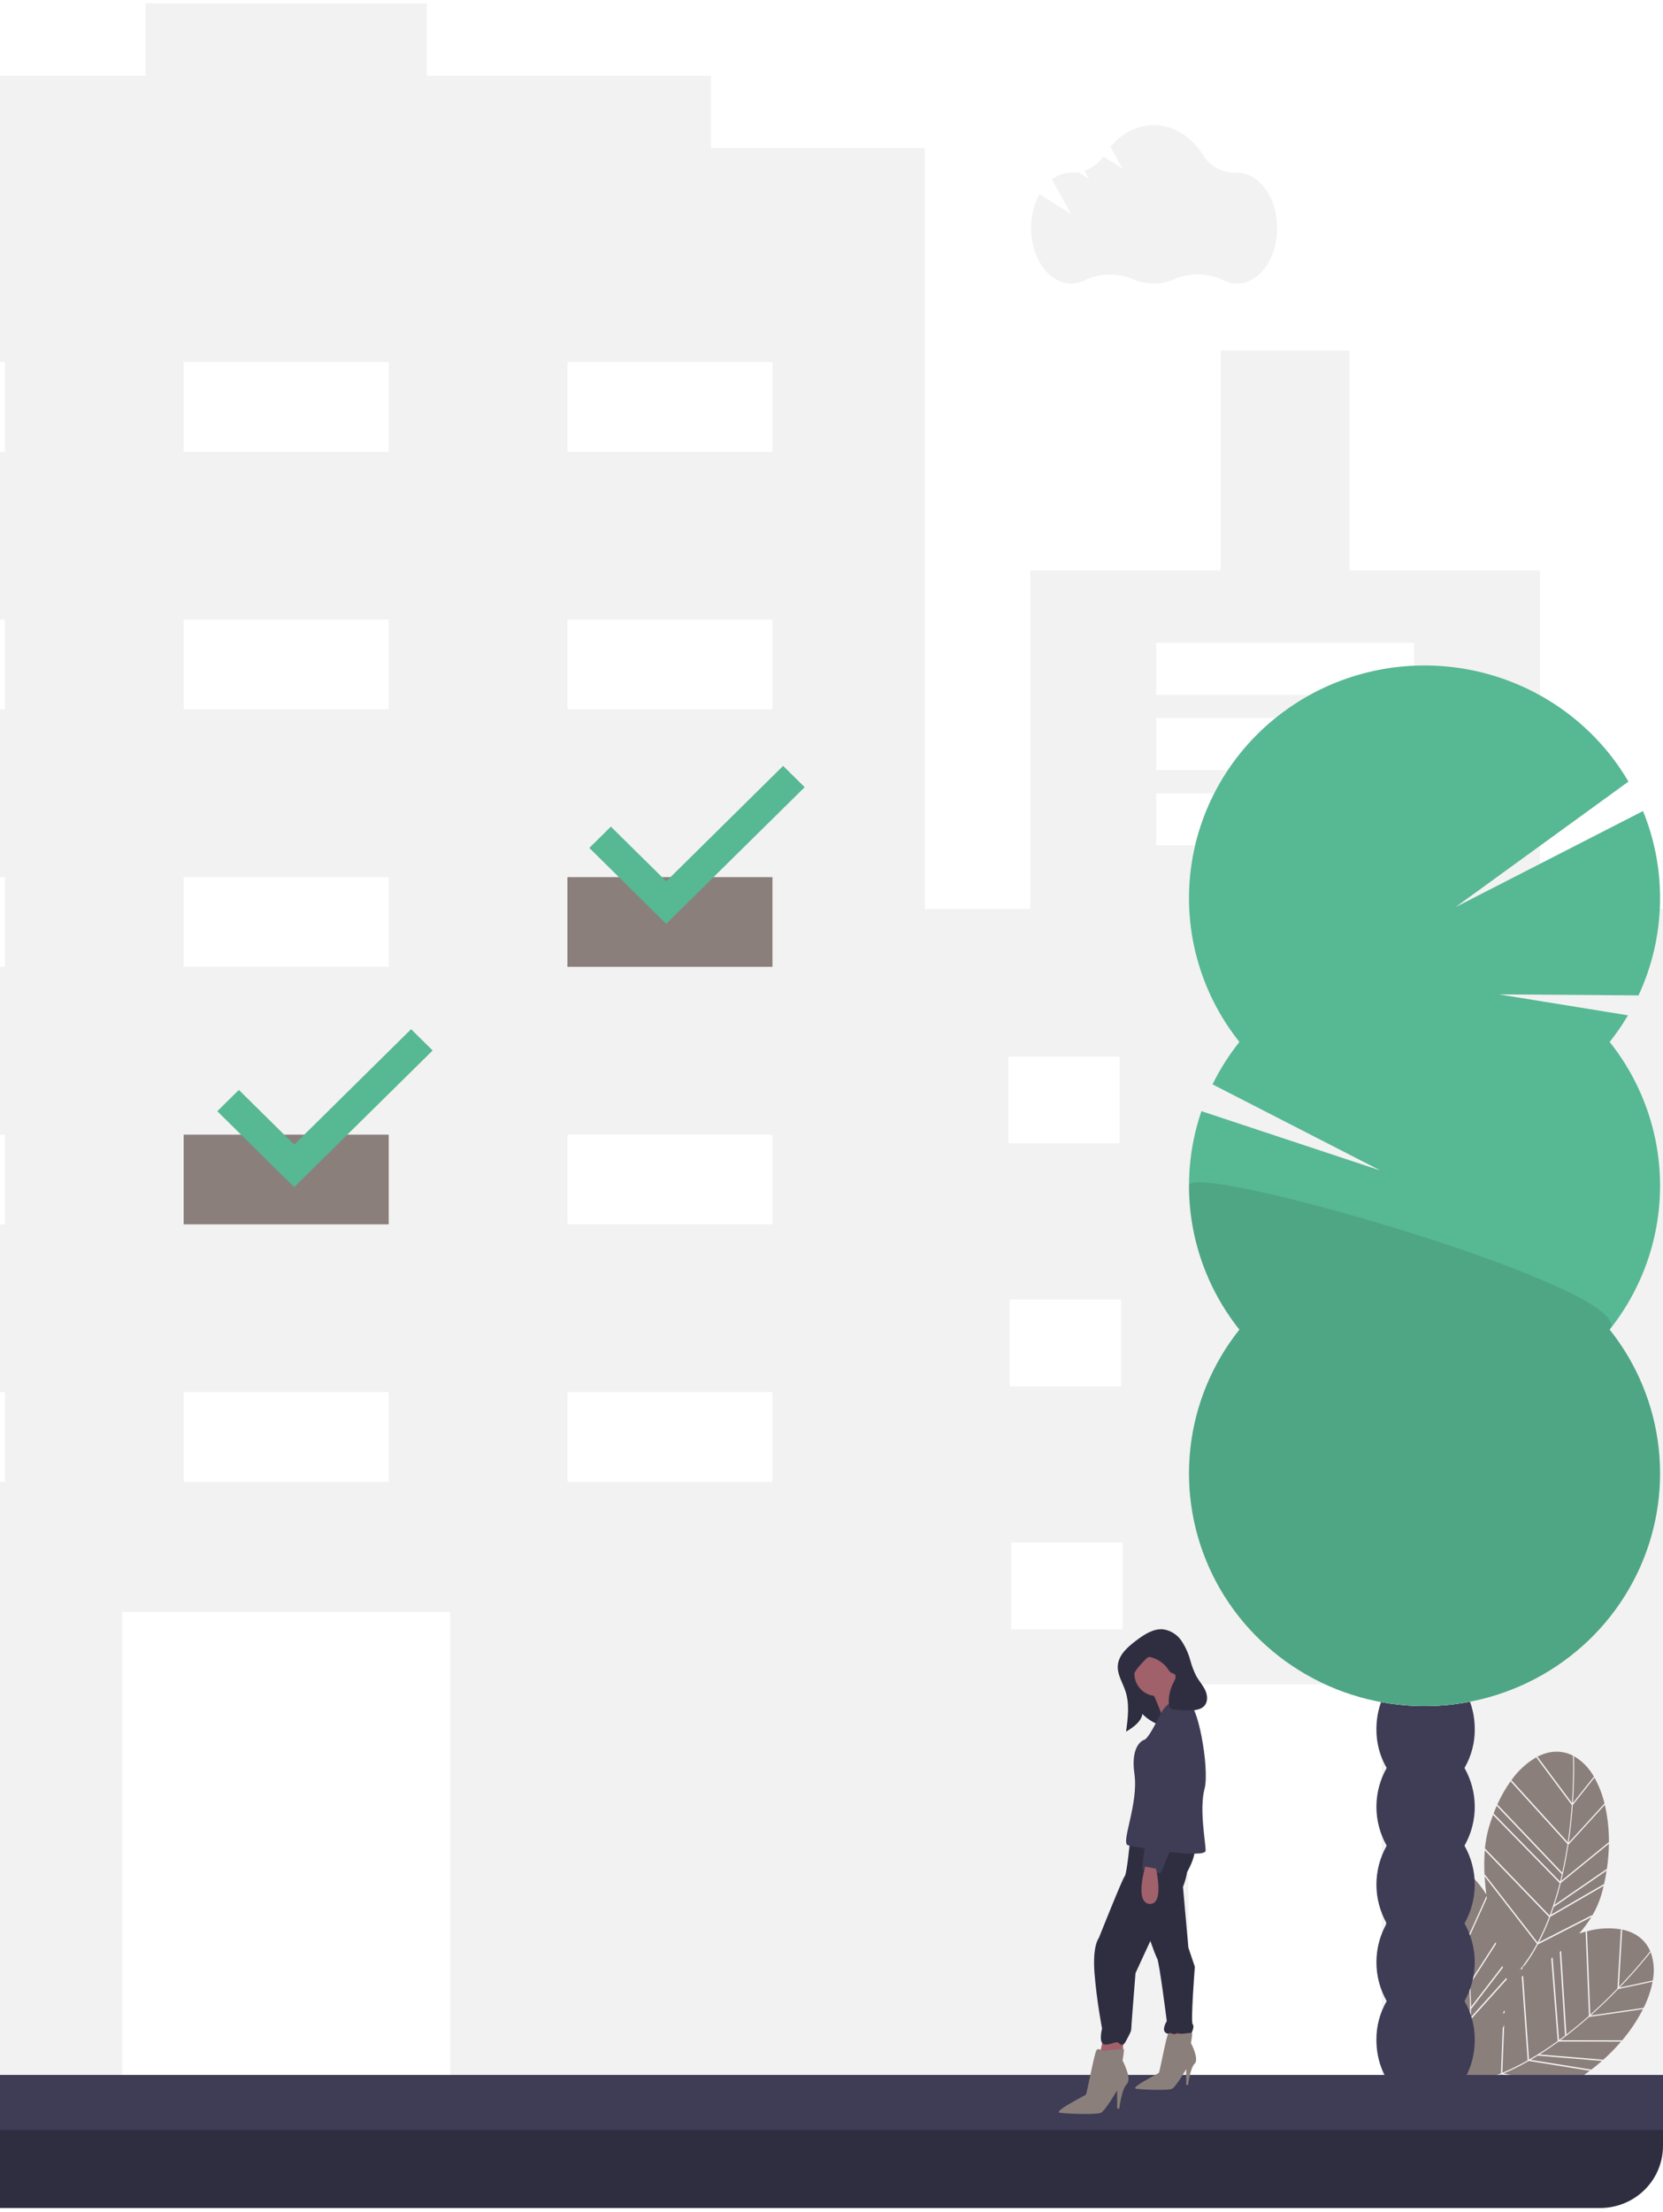 <svg width="234" height="311" viewBox="0 0 234 311" fill="none" xmlns="http://www.w3.org/2000/svg">
<g clip-path="url(#clip0_608_125217)">
<path d="M113.06 120.486H77.612V142.862H113.06V120.486Z" fill="#8B7F7C"/>
<path d="M57.827 155.474H22.378V177.849H57.827V155.474Z" fill="#8B7F7C"/>
<path d="M216.688 127.81V80.211H189.896V49.292H171.759V80.211H144.967V127.81H130.128V20.815H100.038V10.644H60.055V0.474H20.485V10.644H-17.025V20.815H-49.588V127.403H-66.9V79.804H-93.692V48.886H-111.829V79.804H-138.622V127.403H-155.934V296.235H-116.363V236.432H-89.158V296.235H17.187V226.668H63.353V296.235H127.655V296.642H167.225V236.838H194.43V296.642H234V127.81H216.688ZM-141.713 148.151H-126.05V160.356H-141.713V148.151ZM-141.507 182.324H-125.844V194.529H-141.507V182.324ZM-125.637 228.702H-141.301V216.497H-125.637V228.702ZM-84.624 118.453H-120.897V111.13H-84.624V118.453ZM-84.624 107.875H-120.897V100.552H-84.624V107.875ZM-84.624 97.298H-120.897V89.975H-84.624V97.298ZM-79.472 148.151H-63.809V160.356H-79.472V148.151ZM-79.266 182.324H-63.602V194.529H-79.266V182.324ZM-63.396 228.702H-79.06V216.497H-63.396V228.702ZM0.699 208.361H-28.154V195.749H0.699V208.361ZM0.699 172.153H-28.154V159.542H0.699V172.153ZM0.699 135.946H-28.154V123.335H0.699V135.946ZM0.699 99.739H-28.154V87.127H0.699V99.739ZM0.699 63.531H-28.154V50.92H0.699V63.531ZM54.697 208.361H25.843V195.749H54.697V208.361ZM54.697 172.153H25.843V159.542H54.697V172.153ZM54.697 135.946H25.843V123.335H54.697V135.946ZM54.697 99.739H25.843V87.127H54.697V99.739ZM54.697 63.531H25.843V50.92H54.697V63.531ZM108.694 208.361H79.84V195.749H108.694V208.361ZM108.694 172.153H79.84V159.542H108.694V172.153ZM108.694 135.946H79.84V123.335H108.694V135.946ZM108.694 99.739H79.84V87.127H108.694V99.739ZM108.694 63.531H79.84V50.92H108.694V63.531ZM141.875 148.558H157.539V160.762H141.875V148.558ZM142.081 182.731H157.745V194.936H142.081V182.731ZM157.951 229.109H142.288V216.904H157.951V229.109ZM198.964 118.859H162.691V111.537H198.964V118.859ZM198.964 108.282H162.691V100.959H198.964V108.282ZM198.964 97.705H162.691V90.382H198.964V97.705ZM204.116 148.558H219.78V160.762H204.116V148.558ZM204.322 182.731H219.986V194.936H204.322V182.731ZM220.192 229.109H204.529V216.904H220.192V229.109Z" fill="#F2F2F2"/>
<path d="M221.3 253.807C221.185 255.416 221.004 257.216 220.725 259.108L225.764 253.592L225.792 253.684C225.484 252.356 224.988 251.078 224.318 249.888L224.35 249.975L221.3 253.807Z" fill="#8B7F7C"/>
<path d="M221.32 253.524L224.275 249.813C223.646 248.68 222.737 247.724 221.632 247.033C221.578 247.001 221.523 246.971 221.469 246.941C221.485 247.38 221.562 249.953 221.32 253.524Z" fill="#8B7F7C"/>
<path d="M218.654 268.075C218.524 268.465 218.39 268.848 218.251 269.224L225.673 264.93L225.683 265.038C225.838 264.37 225.967 263.702 226.071 263.034L218.66 268.124L218.654 268.075Z" fill="#8B7F7C"/>
<path d="M219.686 264.471L226.37 259.03L226.389 259.132C226.412 257.333 226.22 255.537 225.815 253.783L220.68 259.404C220.41 261.176 220.079 262.865 219.686 264.471Z" fill="#8B7F7C"/>
<path d="M220.565 259.298L212.568 250.49L212.61 250.391C211.859 251.435 211.216 252.552 210.691 253.725L219.818 263.315C220.131 261.916 220.375 260.56 220.565 259.298Z" fill="#8B7F7C"/>
<path d="M210.605 253.922L210.605 253.922C210.62 253.89 210.632 253.855 210.646 253.822L210.605 253.922Z" fill="#8B7F7C"/>
<path d="M219.765 263.548L210.605 253.923C210.45 254.273 210.302 254.633 210.16 255.003L219.522 264.567C219.607 264.225 219.688 263.886 219.765 263.548Z" fill="#8B7F7C"/>
<path d="M210.16 255.003L210.119 255.103C210.132 255.069 210.147 255.037 210.16 255.003L210.16 255.003Z" fill="#8B7F7C"/>
<path d="M226.09 262.906C226.272 261.695 226.372 260.474 226.387 259.25L219.613 264.764C219.345 265.833 219.049 266.861 218.727 267.848L226.076 262.801L226.09 262.906Z" fill="#8B7F7C"/>
<path d="M208.946 263.592L216.36 273.14C216.97 271.978 217.508 270.78 217.972 269.555L208.924 260.176C208.835 261.348 208.825 262.525 208.894 263.699L208.946 263.592Z" fill="#8B7F7C"/>
<path d="M221.333 246.933L221.399 246.903C219.775 246.047 218.017 246.139 216.333 247.007L221.189 253.517C221.45 249.653 221.335 246.971 221.333 246.933Z" fill="#8B7F7C"/>
<path d="M218.011 269.863C217.585 270.966 217.099 272.045 216.555 273.096L224.013 269.287L224.021 269.393C224.582 268.456 225.022 267.453 225.328 266.407C225.447 265.995 225.555 265.583 225.653 265.169L218.143 269.515C218.099 269.631 218.056 269.748 218.011 269.863Z" fill="#8B7F7C"/>
<path d="M221.169 253.805L216.201 247.146L216.248 247.051C214.826 247.863 213.604 248.975 212.67 250.309L220.603 259.045C220.877 257.175 221.055 255.396 221.169 253.805Z" fill="#8B7F7C"/>
<path d="M218.053 269.34C218.606 267.851 219.078 266.334 219.465 264.795L210.08 255.208C209.856 255.807 209.651 256.43 209.464 257.077C209.205 258.004 209.032 258.953 208.947 259.912L218.046 269.344L218.053 269.34Z" fill="#8B7F7C"/>
<path d="M227.693 279.683C226.564 280.85 225.262 282.122 223.825 283.404L231.271 282.328L231.232 282.416C231.853 281.2 232.296 279.903 232.55 278.564L232.519 278.652L227.693 279.683Z" fill="#8B7F7C"/>
<path d="M232.326 274.675C232.305 274.616 232.282 274.559 232.259 274.502C231.989 274.85 230.385 276.881 227.891 279.478L232.565 278.48C232.813 277.212 232.73 275.903 232.326 274.675Z" fill="#8B7F7C"/>
<path d="M216.434 289.006C216.081 289.225 215.73 289.435 215.381 289.638L223.872 291.002L223.811 291.092C224.362 290.675 224.893 290.242 225.404 289.793L216.407 289.048L216.434 289.006Z" fill="#8B7F7C"/>
<path d="M219.558 286.88L228.222 286.898L228.171 286.988C229.351 285.617 230.364 284.113 231.186 282.508L223.598 283.604C222.245 284.799 220.899 285.891 219.558 286.88Z" fill="#8B7F7C"/>
<path d="M216.637 288.878L225.559 289.617L225.502 289.707C226.425 288.889 227.291 288.011 228.094 287.078L219.313 287.061C218.415 287.715 217.523 288.321 216.637 288.878Z" fill="#8B7F7C"/>
<path d="M205.711 293.235C205.774 293.172 205.841 293.104 205.907 293.037C207.726 292.751 209.503 292.249 211.201 291.544L211.444 285.198C211.515 285.036 211.585 284.874 211.653 284.71L211.395 291.463C212.615 290.952 213.803 290.368 214.953 289.716L214.124 277.919C214.188 277.886 214.253 277.853 214.319 277.819L215.146 289.601L215.154 289.602C216.543 288.803 217.886 287.932 219.179 286.99L218.277 275.381C218.341 275.335 218.405 275.29 218.469 275.243L219.371 286.851C219.657 286.642 219.939 286.431 220.216 286.22L219.472 274.468C219.535 274.416 219.599 274.365 219.663 274.312L220.407 286.073C221.553 285.192 222.617 284.302 223.579 283.449L223.111 271.631L223.208 271.581C222.876 271.667 222.538 271.769 222.197 271.879C222.838 271.157 223.415 270.381 223.92 269.561L216.39 273.406C215.869 274.383 215.283 275.325 214.636 276.226C214.501 276.352 214.366 276.477 214.234 276.608L214.244 276.749C214.182 276.829 214.121 276.909 214.059 276.988L214.046 276.797C213.951 276.894 213.858 276.995 213.764 277.094C214.717 275.919 215.554 274.657 216.263 273.323L208.903 263.846C208.953 264.693 209.037 265.546 209.144 266.391C208.461 265.295 207.631 264.294 206.677 263.416L206.735 263.489L205.034 268.064C205.428 269.63 205.82 271.397 206.147 273.281L209.17 266.591C209.184 266.695 209.199 266.799 209.213 266.903L206.198 273.577C206.496 275.344 206.71 277.051 206.839 278.698L210.458 273.087C210.479 273.167 210.499 273.248 210.52 273.328L206.862 278.999C206.941 280.098 206.982 281.166 206.985 282.203L211.409 276.441C211.433 276.517 211.456 276.591 211.479 276.663L207.008 282.486L206.986 282.441C206.985 282.852 206.977 283.257 206.963 283.657L211.954 278.111C211.981 278.188 212.005 278.26 212.028 278.325L206.951 283.967C206.946 284.091 206.941 284.215 206.935 284.338C206.875 285.517 206.751 286.691 206.562 287.857L207.044 287.375C206.952 287.562 206.864 287.746 206.777 287.928L206.503 288.202C206.472 288.38 206.436 288.554 206.401 288.729C206.3 288.948 206.203 289.162 206.109 289.371C206.199 288.97 206.284 288.568 206.356 288.162L196.388 281.394C198.988 287.961 203.886 294.207 204.199 294.604C204.454 294.135 204.685 293.652 204.897 293.159C204.959 293.153 205.021 293.147 205.082 293.141C205.057 293.202 205.03 293.261 205.004 293.321C204.973 293.324 204.942 293.329 204.911 293.332C204.935 293.339 204.964 293.347 204.99 293.354C204.841 293.698 204.686 294.037 204.519 294.364C204.737 294.171 205.068 293.866 205.465 293.478C207.809 294.069 214.123 295.332 219.53 293.466L211.246 291.688C209.473 292.428 207.614 292.948 205.711 293.235ZM211.532 282.889L211.73 282.691L211.719 282.988L211.52 283.187L211.532 282.889Z" fill="#8B7F7C"/>
<path d="M232.161 274.41L232.231 274.429C231.533 272.747 230.12 271.711 228.261 271.319L227.794 279.39C230.493 276.579 232.137 274.44 232.161 274.41Z" fill="#8B7F7C"/>
<path d="M214.783 289.979C213.743 290.561 212.671 291.086 211.573 291.552L219.778 293.314L219.716 293.4C220.754 293.033 221.741 292.536 222.653 291.924C223.01 291.681 223.36 291.431 223.703 291.174L215.11 289.794C215.001 289.856 214.892 289.919 214.783 289.979Z" fill="#8B7F7C"/>
<path d="M223.77 283.28C225.19 282.012 226.477 280.754 227.592 279.6L228.07 271.344L228.167 271.3C226.547 271.031 224.887 271.119 223.306 271.558L223.77 283.28Z" fill="#8B7F7C"/>
<path d="M206.612 263.358C205.659 262.473 204.495 261.841 203.228 261.521C203.166 261.507 203.105 261.495 203.044 261.483C203.197 261.895 204.076 264.319 204.964 267.789L206.612 263.358Z" fill="#8B7F7C"/>
<path d="M206.055 273.51L195.69 267.574L195.7 267.466C195.312 268.689 195.05 269.947 194.919 271.222L206.602 277.559C206.461 276.132 206.269 274.769 206.055 273.51Z" fill="#8B7F7C"/>
<path d="M194.814 272.601L194.807 272.709C194.808 272.672 194.813 272.637 194.814 272.601L194.814 272.601Z" fill="#8B7F7C"/>
<path d="M194.899 271.437L194.899 271.437C194.903 271.402 194.904 271.364 194.907 271.329L194.899 271.437Z" fill="#8B7F7C"/>
<path d="M206.626 277.797L194.9 271.438C194.862 271.818 194.834 272.205 194.815 272.601L206.714 278.84C206.688 278.489 206.658 278.142 206.626 277.797Z" fill="#8B7F7C"/>
<path d="M206.8 284.057L195.259 277.897C195.541 279.04 195.9 280.162 196.334 281.257L196.349 281.14L206.391 287.958C206.606 286.667 206.743 285.364 206.8 284.057Z" fill="#8B7F7C"/>
<path d="M202.913 261.518L202.967 261.47C201.154 261.151 199.511 261.775 198.181 263.114L204.838 267.824C203.876 264.07 202.926 261.554 202.913 261.518Z" fill="#8B7F7C"/>
<path d="M204.909 268.103L198.099 263.285L198.113 263.181C197.016 264.387 196.202 265.818 195.731 267.371L206.011 273.259C205.687 271.396 205.299 269.65 204.909 268.103Z" fill="#8B7F7C"/>
<path d="M206.811 283.827C206.87 282.242 206.844 280.656 206.73 279.074L194.802 272.819C194.777 273.457 194.777 274.112 194.802 274.784C194.845 275.746 194.978 276.701 195.198 277.639L206.805 283.833L206.811 283.827Z" fill="#8B7F7C"/>
<path d="M-155.934 296.234H234V301.741C234 304.057 233.068 306.278 231.409 307.916C229.75 309.553 227.499 310.473 225.153 310.473H-147.086C-149.433 310.473 -151.683 309.553 -153.342 307.916C-155.001 306.278 -155.934 304.057 -155.934 301.741V296.234Z" fill="#2F2E41"/>
<path d="M234 291.76H-155.934V299.489H234V291.76Z" fill="#3F3D56"/>
<path d="M146.262 27.312L150.74 30.115L148.021 25.236C148.791 24.629 149.744 24.294 150.73 24.282C150.754 24.282 150.778 24.282 150.802 24.282C151.113 24.287 151.424 24.265 151.731 24.215L153.248 25.164L152.598 23.997C153.673 23.627 154.602 22.931 155.253 22.008L157.969 23.708L156.253 20.629C157.842 18.747 159.983 17.593 162.339 17.593C165.164 17.593 167.68 19.251 169.305 21.834C169.785 22.607 170.464 23.241 171.272 23.671C172.081 24.102 172.991 24.313 173.909 24.284C173.959 24.283 174.01 24.282 174.061 24.282C177.179 24.282 179.707 27.771 179.707 32.076C179.707 36.381 177.179 39.871 174.061 39.871C173.375 39.868 172.7 39.701 172.094 39.385C171.032 38.876 169.872 38.6 168.692 38.577C167.512 38.554 166.341 38.785 165.26 39.253C164.347 39.658 163.357 39.868 162.356 39.871C161.355 39.873 160.364 39.667 159.449 39.266C158.377 38.807 157.217 38.581 156.048 38.603C154.879 38.626 153.729 38.896 152.676 39.395C152.075 39.705 151.407 39.868 150.73 39.871C147.611 39.871 145.083 36.381 145.083 32.076C145.065 30.416 145.47 28.777 146.262 27.312Z" fill="#F2F2F2"/>
<path d="M158.941 233.923H165.318V242.913C164.48 242.913 163.651 242.75 162.877 242.434C162.104 242.118 161.401 241.654 160.809 241.07C160.217 240.485 159.747 239.792 159.427 239.028C159.106 238.265 158.941 237.446 158.941 236.62V233.923Z" fill="#2F2E41"/>
<path d="M155.222 286.59L154.767 288.838H157.954L158.106 286.59H155.222Z" fill="#A0616A"/>
<path d="M155.222 288.388C155.222 288.388 154.615 287.938 154.311 288.238C154.007 288.537 152.945 294.381 152.793 294.531C152.641 294.681 148.087 296.928 149.149 297.078C150.212 297.228 154.311 297.378 154.918 297.078C155.525 296.778 157.195 293.931 157.195 293.931V296.479H157.499C157.499 296.479 157.803 293.782 158.562 293.032C159.321 292.283 157.954 289.736 157.954 289.736C157.954 289.736 158.258 288.088 158.106 288.088C157.954 288.088 155.222 288.388 155.222 288.388Z" fill="#8B7F7C"/>
<path d="M164.634 285.017L164.178 287.264H167.366L167.518 285.017H164.634Z" fill="#A0616A"/>
<path d="M160.99 270.408C160.99 270.408 162.508 274.903 162.812 275.353C163.116 275.802 164.178 284.193 164.178 284.193C164.178 284.193 163.116 285.841 164.482 285.991C165.848 286.141 165.241 285.692 166.152 285.991C166.399 286.084 166.665 286.118 166.929 286.092C167.192 286.066 167.446 285.98 167.67 285.841C167.67 285.841 168.125 284.942 167.822 284.643C167.518 284.343 168.125 276.552 168.125 276.552L167.215 273.855L166.455 265.314C166.455 265.314 167.366 263.067 166.911 262.467C166.455 261.868 164.937 262.917 164.937 262.917L160.99 270.408Z" fill="#2F2E41"/>
<path d="M159.017 258.721C159.017 258.721 158.562 263.515 158.258 263.815C157.954 264.115 154.615 272.505 154.615 272.505C154.615 272.505 153.704 273.554 154.007 277.45C154.311 281.346 155.07 285.241 155.07 285.241C155.07 285.241 154.463 287.489 155.525 287.489C156.588 287.489 157.043 286.89 157.499 287.339C157.954 287.789 158.258 287.339 158.41 287.039C158.562 286.74 159.169 285.691 159.169 285.391C159.169 285.092 159.776 277.45 159.776 277.45C159.776 277.45 164.786 266.512 165.241 265.913C165.697 265.313 168.277 262.017 168.126 259.77L159.017 258.721Z" fill="#2F2E41"/>
<path d="M162.812 238.492C164.573 238.492 166 237.084 166 235.346C166 233.608 164.573 232.199 162.812 232.199C161.051 232.199 159.624 233.608 159.624 235.346C159.624 237.084 161.051 238.492 162.812 238.492Z" fill="#A0616A"/>
<path d="M162.205 238.043C162.205 238.043 163.42 240.74 163.571 241.489C163.723 242.239 166.608 239.991 166.608 239.991C166.608 239.991 165.09 237.444 165.545 236.245L162.205 238.043Z" fill="#A0616A"/>
<path d="M167.063 239.541C167.063 239.541 164.786 237.893 163.116 241.339C161.446 244.786 160.991 244.636 160.991 244.636C160.991 244.636 159.017 245.235 159.624 249.43C160.232 253.626 157.651 259.17 158.713 259.469C159.776 259.769 169.644 261.417 169.644 260.219C169.644 259.02 168.733 254.375 169.492 251.528C170.251 248.681 168.429 238.792 167.063 239.541Z" fill="#3F3D56"/>
<path d="M164.786 240.291C164.786 240.291 162.964 242.988 163.116 245.086C163.268 247.183 163.268 248.532 163.268 248.532C163.268 248.532 160.232 262.916 160.839 262.916C161.446 262.916 163.268 263.665 163.42 263.216C163.572 262.766 167.367 253.626 167.367 253.626C167.367 253.626 168.278 244.486 167.215 242.389C166.152 240.291 164.786 240.291 164.786 240.291Z" fill="#3F3D56"/>
<path d="M161.142 262.466C161.142 262.466 159.624 267.56 161.75 267.71C163.875 267.86 162.661 262.765 162.661 262.765L161.142 262.466Z" fill="#A0616A"/>
<path d="M165.183 286.096C165.183 286.096 164.652 285.703 164.386 285.965C164.12 286.228 163.189 291.345 163.056 291.476C162.923 291.607 158.935 293.576 159.866 293.707C160.796 293.838 164.386 293.969 164.918 293.707C165.449 293.444 166.912 290.951 166.912 290.951V293.182H167.178C167.178 293.182 167.444 290.82 168.108 290.164C168.773 289.508 167.576 287.277 167.576 287.277C167.576 287.277 167.842 285.834 167.709 285.834C167.576 285.834 165.183 286.096 165.183 286.096Z" fill="#8B7F7C"/>
<path d="M161.236 233.285C161.337 233.163 161.47 233.07 161.62 233.017C161.761 232.991 161.905 233.004 162.039 233.052C162.991 233.326 163.817 233.919 164.374 234.728C164.483 234.934 164.645 235.108 164.845 235.231C164.975 235.269 165.102 235.317 165.225 235.374C165.58 235.605 165.369 236.142 165.165 236.51C164.642 237.458 164.401 238.532 164.468 239.608C164.464 239.796 164.52 239.979 164.628 240.133C164.8 240.29 165.025 240.379 165.259 240.382C165.996 240.473 166.738 240.512 167.481 240.499C168.207 240.486 169.013 240.385 169.484 239.838C169.99 239.251 169.911 238.351 169.582 237.652C169.253 236.953 168.717 236.368 168.337 235.695C167.976 234.983 167.692 234.236 167.488 233.466C167.224 232.484 166.8 231.55 166.232 230.703C165.946 230.28 165.574 229.921 165.14 229.646C164.707 229.372 164.22 229.189 163.712 229.108C162.333 228.956 161.061 229.794 159.953 230.618C158.708 231.543 157.383 232.688 157.283 234.222C157.202 235.466 157.959 236.591 158.354 237.774C158.964 239.601 158.709 241.585 158.446 243.491C159.571 242.826 160.842 241.903 160.769 240.612C160.719 239.741 160.053 239.046 159.638 238.275C158.499 236.156 159.798 234.735 161.236 233.285Z" fill="#2F2E41"/>
<path d="M206.068 248.598C207.033 246.936 207.532 245.05 207.513 243.135C207.513 238.198 204.415 234.195 200.593 234.195C196.772 234.195 193.674 238.198 193.674 243.135C193.655 245.05 194.154 246.936 195.119 248.598C194.172 250.267 193.674 252.148 193.674 254.061C193.674 255.974 194.172 257.856 195.119 259.525C194.172 261.194 193.674 263.075 193.674 264.988C193.674 266.901 194.172 268.782 195.119 270.451C194.172 272.12 193.674 274.001 193.674 275.914C193.674 277.827 194.172 279.708 195.119 281.377C194.154 283.04 193.655 284.925 193.674 286.841C193.674 291.778 196.772 295.78 200.593 295.78C204.415 295.78 207.513 291.778 207.513 286.841C207.532 284.925 207.033 283.04 206.068 281.377C207.015 279.708 207.513 277.827 207.513 275.914C207.513 274.001 207.015 272.12 206.068 270.451C207.015 268.782 207.513 266.901 207.513 264.988C207.513 263.075 207.015 261.194 206.068 259.525C207.015 257.856 207.513 255.974 207.513 254.061C207.513 252.148 207.015 250.267 206.068 248.598Z" fill="#3F3D56"/>
<path d="M200.593 241.149C204.415 241.149 207.513 237.147 207.513 232.209C207.513 227.272 204.415 223.27 200.593 223.27C196.772 223.27 193.674 227.272 193.674 232.209C193.674 237.147 196.772 241.149 200.593 241.149Z" fill="#3F3D56"/>
<path d="M200.593 230.222C204.415 230.222 207.513 226.22 207.513 221.283C207.513 216.345 204.415 212.343 200.593 212.343C196.772 212.343 193.674 216.345 193.674 221.283C193.674 226.22 196.772 230.222 200.593 230.222Z" fill="#3F3D56"/>
<path d="M226.495 146.51C227.441 145.322 228.302 144.071 229.072 142.766L210.892 139.819L230.554 139.963C232.441 135.913 233.47 131.525 233.578 127.068C233.687 122.612 232.874 118.18 231.187 114.045L204.807 127.551L229.136 109.901C226.857 106.013 223.791 102.631 220.129 99.964C216.468 97.297 212.289 95.403 207.853 94.399C203.418 93.396 198.82 93.305 194.348 94.131C189.875 94.958 185.622 96.684 181.855 99.204C178.088 101.723 174.887 104.981 172.451 108.775C170.015 112.569 168.397 116.817 167.697 121.255C166.997 125.693 167.231 130.225 168.383 134.57C169.536 138.915 171.582 142.979 174.395 146.51C172.922 148.358 171.655 150.358 170.616 152.475L194.215 164.576L169.052 156.241C167.285 161.396 166.848 166.904 167.781 172.268C168.714 177.631 170.987 182.681 174.395 186.959C170.55 191.784 168.158 197.579 167.493 203.683C166.828 209.786 167.916 215.951 170.633 221.473C173.351 226.995 177.588 231.651 182.86 234.908C188.131 238.165 194.226 239.893 200.445 239.893C206.665 239.893 212.759 238.165 218.031 234.908C223.303 231.651 227.54 226.995 230.258 221.473C232.975 215.951 234.063 209.786 233.398 203.683C232.733 197.579 230.341 191.784 226.495 186.959C231.09 181.193 233.588 174.07 233.588 166.734C233.588 159.398 231.09 152.276 226.495 146.51V146.51Z" fill="#F2F2F2"/>
<path d="M167.303 166.735C167.291 174.072 169.791 181.199 174.395 186.959C170.55 191.784 168.158 197.58 167.493 203.684C166.828 209.787 167.916 215.952 170.633 221.474C173.351 226.996 177.588 231.652 182.86 234.909C188.131 238.166 194.226 239.894 200.445 239.894C206.665 239.894 212.759 238.166 218.031 234.909C223.303 231.652 227.54 226.996 230.258 221.474C232.975 215.952 234.063 209.787 233.398 203.684C232.733 197.58 230.341 191.784 226.495 186.959C230.937 181.394 167.303 163.064 167.303 166.735Z" fill="#F2F2F2"/>
<path d="M226.495 146.51C227.441 145.322 228.302 144.071 229.072 142.766L210.892 139.819L230.554 139.963C232.441 135.913 233.47 131.525 233.578 127.068C233.687 122.612 232.874 118.18 231.187 114.045L204.807 127.551L229.136 109.901C226.857 106.013 223.791 102.631 220.129 99.964C216.468 97.297 212.289 95.403 207.853 94.399C203.418 93.396 198.82 93.305 194.348 94.131C189.875 94.958 185.622 96.684 181.855 99.204C178.088 101.723 174.887 104.981 172.451 108.775C170.015 112.569 168.397 116.817 167.697 121.255C166.997 125.693 167.231 130.225 168.383 134.57C169.536 138.915 171.582 142.979 174.395 146.51C172.922 148.358 171.655 150.358 170.616 152.475L194.215 164.576L169.052 156.241C167.285 161.396 166.848 166.904 167.781 172.268C168.714 177.631 170.987 182.681 174.395 186.959C170.55 191.784 168.158 197.579 167.493 203.683C166.828 209.786 167.916 215.951 170.633 221.473C173.351 226.995 177.588 231.651 182.86 234.908C188.131 238.165 194.226 239.893 200.445 239.893C206.665 239.893 212.759 238.165 218.031 234.908C223.303 231.651 227.54 226.995 230.258 221.473C232.975 215.951 234.063 209.786 233.398 203.683C232.733 197.579 230.341 191.784 226.495 186.959C231.09 181.193 233.588 174.07 233.588 166.734C233.588 159.398 231.09 152.276 226.495 146.51V146.51Z" fill="#57B894"/>
<path opacity="0.1" d="M167.303 166.735C167.291 174.072 169.791 181.199 174.395 186.959C170.55 191.784 168.158 197.58 167.493 203.684C166.828 209.787 167.916 215.952 170.633 221.474C173.351 226.996 177.588 231.652 182.86 234.909C188.131 238.166 194.226 239.894 200.445 239.894C206.665 239.894 212.759 238.166 218.031 234.909C223.303 231.652 227.54 226.996 230.258 221.474C232.975 215.952 234.063 209.787 233.398 203.684C232.733 197.58 230.341 191.784 226.495 186.959C230.937 181.394 167.303 163.064 167.303 166.735Z" fill="black"/>
<path d="M57.846 144.715L41.401 160.945L33.609 153.256L30.576 156.25L41.39 166.923L60.879 147.709L57.846 144.715Z" fill="#57B894"/>
<path d="M110.194 107.693L93.749 123.924L85.957 116.234L82.924 119.228L93.739 129.902L113.227 110.687L110.194 107.693Z" fill="#57B894"/>
</g>
<defs>
<clipPath id="clip0_608_125217">
<rect width="415" height="310" fill="white" transform="translate(-181 0.474)"/>
</clipPath>
</defs>
</svg>

